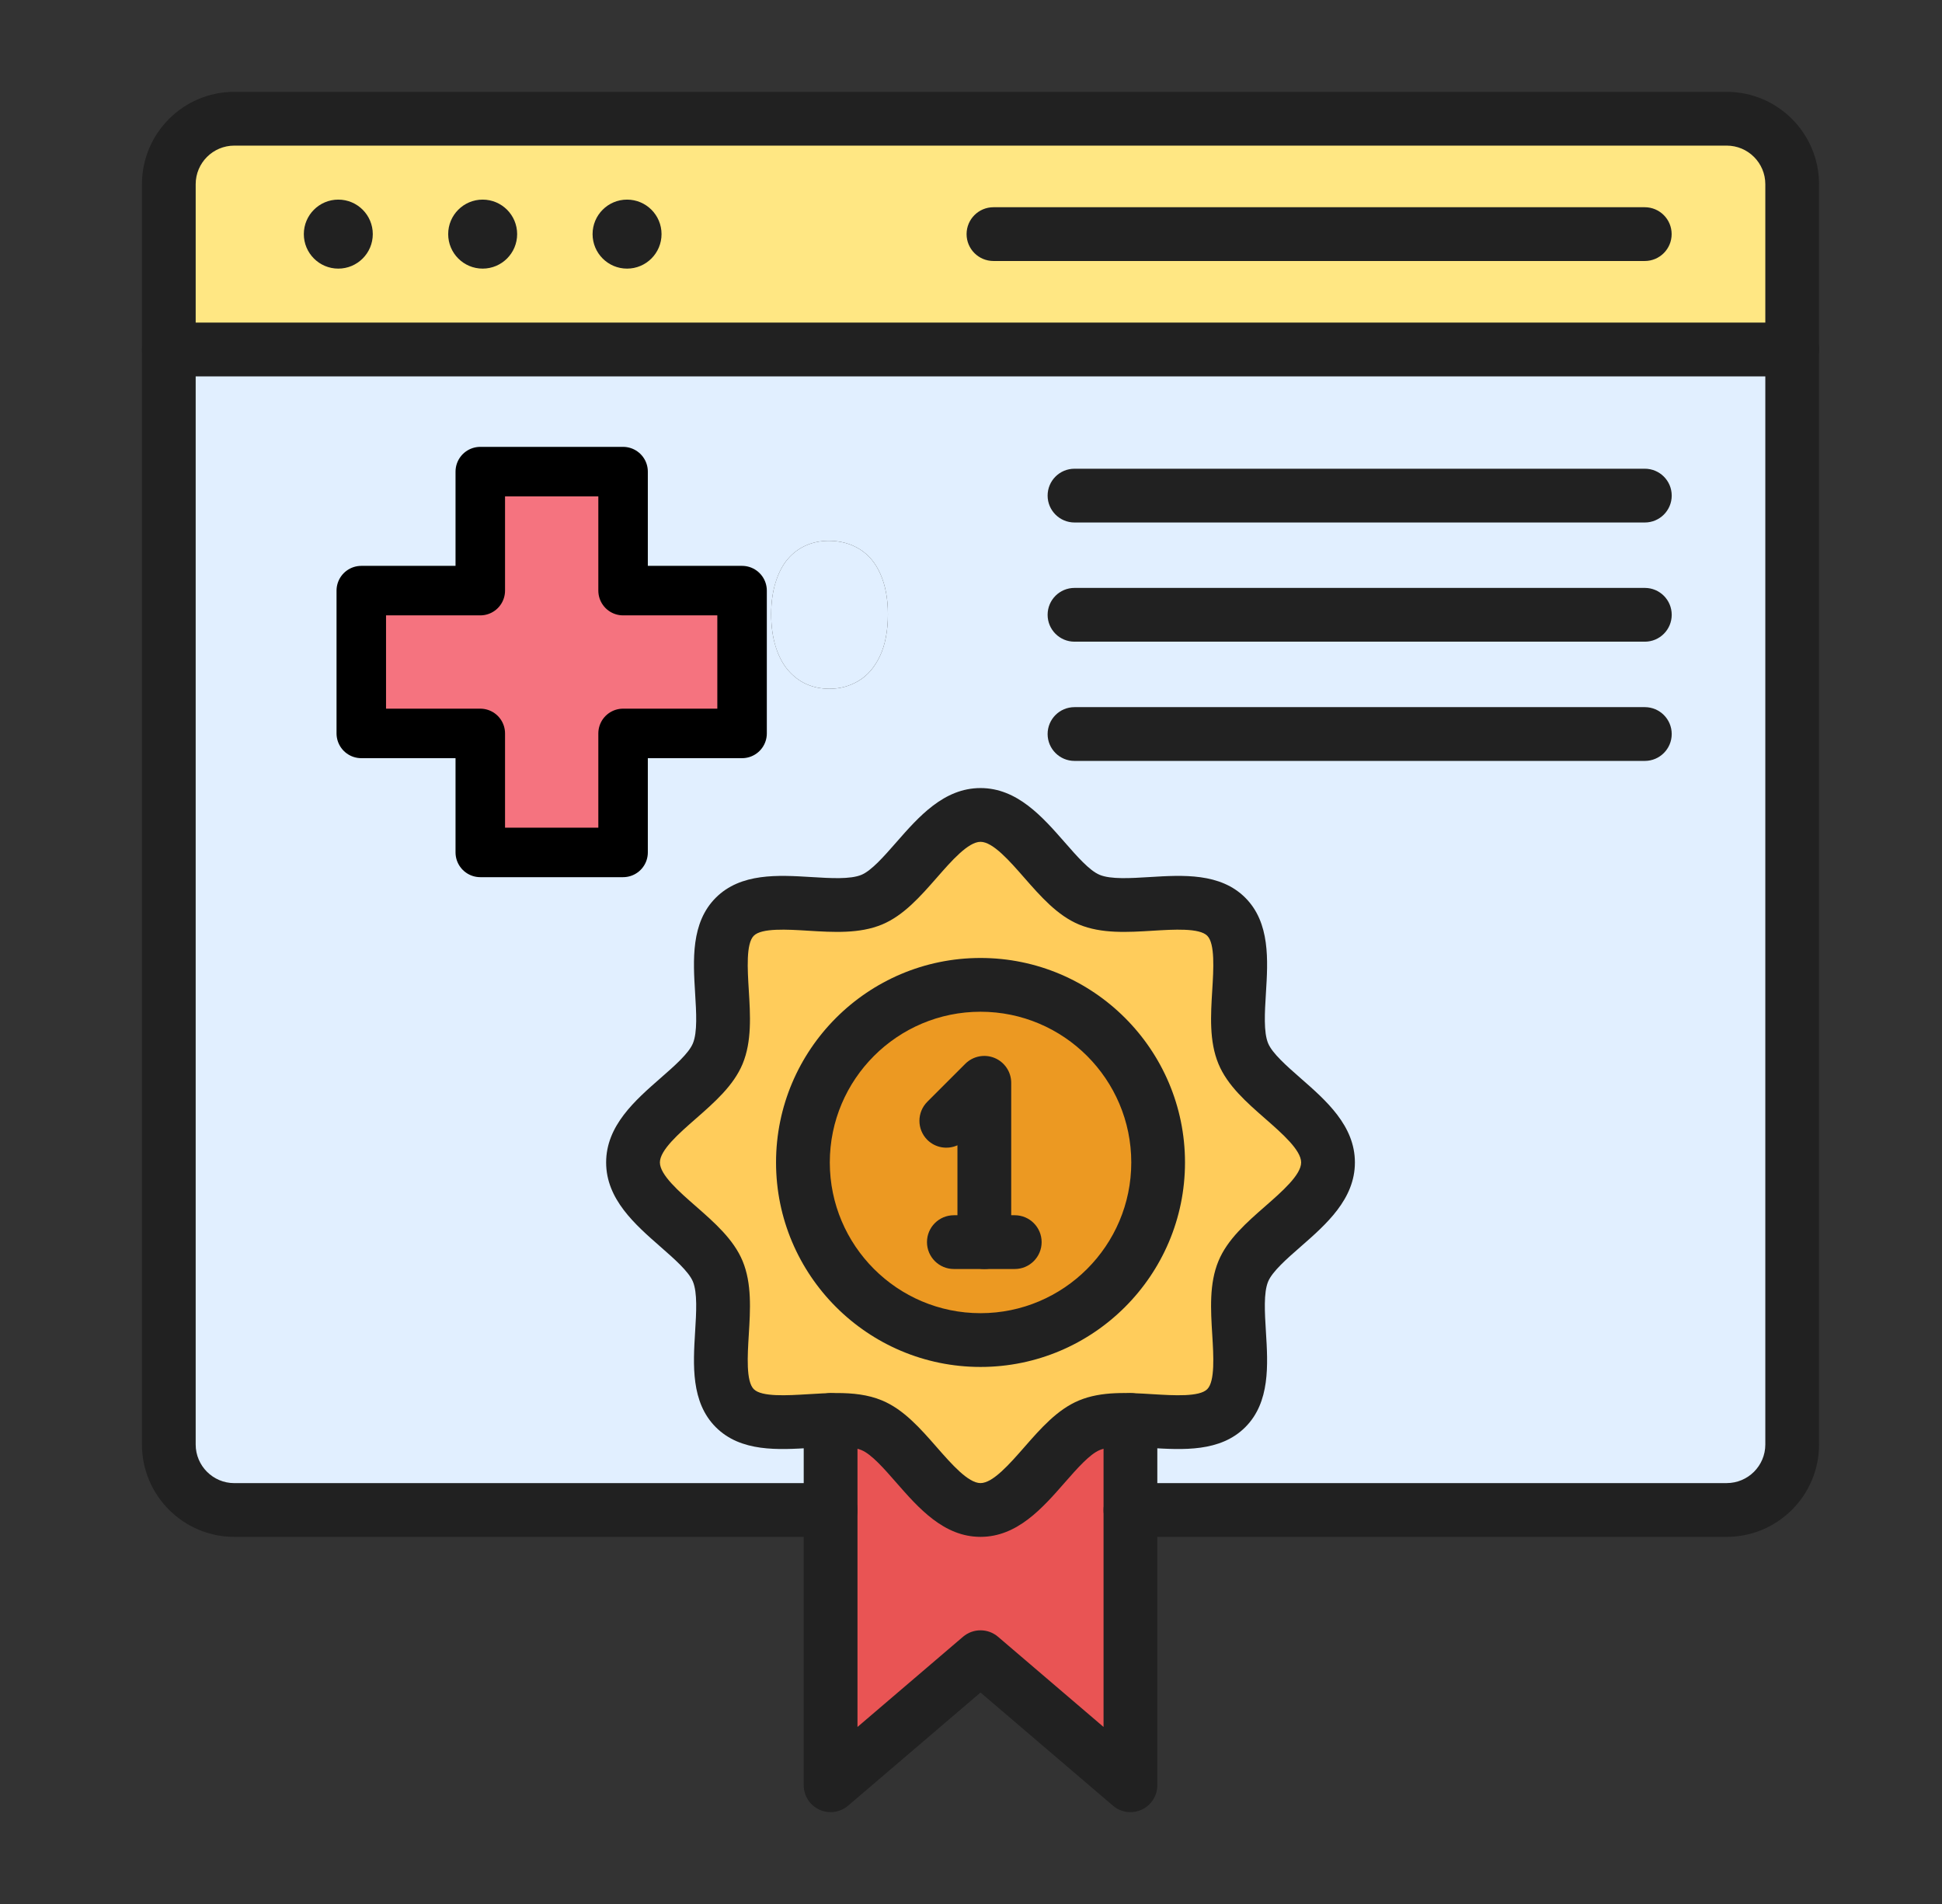 <svg width="51" height="50" viewBox="0 0 51 50" fill="none" xmlns="http://www.w3.org/2000/svg">
<rect x="0" y="0" width="51" height="50" fill="#333333" stroke="none"/>
<path d="M47.065 9.178V37.934C47.065 38.884 46.296 39.653 45.346 39.653H29.686V38.736V37.29C30.617 37.314 31.668 37.515 32.203 36.98C32.967 36.216 32.23 34.399 32.65 33.385C33.056 32.407 34.876 31.652 34.876 30.527C34.876 29.402 33.056 28.647 32.65 27.669C32.23 26.655 32.967 24.838 32.203 24.074C31.439 23.31 29.622 24.047 28.607 23.627C27.629 23.221 26.875 21.401 25.75 21.401C24.625 21.401 23.87 23.221 22.892 23.627C21.877 24.047 20.06 23.31 19.296 24.074C18.532 24.838 19.27 26.655 18.849 27.669C18.443 28.647 16.623 29.402 16.623 30.527C16.623 31.652 18.443 32.407 18.849 33.385C19.27 34.399 18.532 36.216 19.296 36.98C19.831 37.515 20.882 37.314 21.813 37.29V38.736V39.653H6.153C5.203 39.653 4.434 38.884 4.434 37.934V9.178H47.065ZM23.318 16.129C23.318 15.726 23.253 15.373 23.123 15.079C22.995 14.787 22.817 14.573 22.58 14.424C22.345 14.277 22.071 14.202 21.766 14.202C21.549 14.202 21.345 14.243 21.162 14.325C20.98 14.406 20.82 14.526 20.688 14.681C20.555 14.836 20.448 15.04 20.371 15.286C20.292 15.534 20.252 15.818 20.252 16.129C20.252 16.444 20.292 16.731 20.371 16.983C20.448 17.232 20.559 17.441 20.699 17.603C20.839 17.765 21.001 17.887 21.181 17.967C21.362 18.047 21.564 18.088 21.781 18.088C22.063 18.088 22.315 18.019 22.551 17.878C22.782 17.741 22.969 17.523 23.107 17.232C23.247 16.937 23.318 16.566 23.318 16.129Z" fill="#E1EFFF"/>
<path d="M29.686 43.064V46.882L25.749 43.519L21.812 46.882V43.064V39.653V38.736V37.29C22.211 37.279 22.587 37.301 22.891 37.428C23.87 37.833 24.624 39.653 25.749 39.653C26.874 39.653 27.629 37.833 28.607 37.428C28.911 37.301 29.288 37.279 29.686 37.29V38.736V39.653V43.064Z" fill="#E95454"/>
<path d="M25.749 35.191C28.326 35.191 30.414 33.103 30.414 30.527C30.414 27.951 28.326 25.863 25.749 25.863C23.173 25.863 21.085 27.951 21.085 30.527C21.085 33.103 23.173 35.191 25.749 35.191Z" fill="#EC9922"/>
<path d="M32.65 27.669C33.055 28.647 34.875 29.402 34.875 30.527C34.875 31.652 33.055 32.407 32.65 33.385C32.229 34.399 32.967 36.216 32.203 36.98C31.668 37.515 30.617 37.314 29.686 37.29C29.288 37.279 28.911 37.301 28.607 37.428C27.629 37.833 26.874 39.653 25.749 39.653C24.624 39.653 23.869 37.833 22.891 37.428C22.587 37.301 22.211 37.279 21.812 37.29C20.882 37.314 19.831 37.515 19.296 36.98C18.532 36.216 19.269 34.399 18.849 33.385C18.443 32.407 16.623 31.652 16.623 30.527C16.623 29.402 18.443 28.647 18.849 27.669C19.269 26.655 18.532 24.838 19.296 24.074C20.06 23.31 21.877 24.047 22.891 23.627C23.869 23.221 24.624 21.401 25.749 21.401C26.874 21.401 27.629 23.221 28.607 23.627C29.621 24.047 31.438 23.31 32.203 24.074C32.967 24.838 32.229 26.655 32.65 27.669ZM30.414 30.527C30.414 27.951 28.325 25.863 25.749 25.863C23.173 25.863 21.085 27.951 21.085 30.527C21.085 33.103 23.173 35.191 25.749 35.191C28.325 35.191 30.414 33.103 30.414 30.527Z" fill="#FFCC5B"/>
<path d="M23.123 15.079C23.253 15.373 23.318 15.726 23.318 16.129C23.318 16.566 23.247 16.937 23.107 17.232C22.969 17.523 22.781 17.741 22.55 17.878C22.315 18.019 22.063 18.088 21.781 18.088C21.564 18.088 21.362 18.047 21.181 17.967C21.001 17.887 20.839 17.765 20.699 17.603C20.559 17.441 20.448 17.232 20.37 16.983C20.292 16.731 20.252 16.444 20.252 16.129C20.252 15.818 20.292 15.534 20.37 15.286C20.448 15.04 20.555 14.836 20.688 14.681C20.82 14.526 20.979 14.406 21.162 14.325C21.345 14.243 21.548 14.202 21.765 14.202C22.071 14.202 22.345 14.277 22.58 14.424C22.817 14.573 22.995 14.787 23.123 15.079Z" fill="#E1EFFF"/>
<path d="M47.065 9.178L4.434 9.178V9.178V4.837C4.434 3.887 5.203 3.118 6.153 3.118H45.346C46.296 3.118 47.065 3.887 47.065 4.837V9.178Z" fill="#FFE783"/>
<path d="M45.346 40.359H29.687C29.297 40.359 28.981 40.043 28.981 39.653C28.981 39.264 29.297 38.947 29.687 38.947H45.346C45.905 38.947 46.36 38.493 46.36 37.934V4.837C46.36 4.278 45.905 3.824 45.346 3.824H6.153C5.594 3.824 5.139 4.278 5.139 4.837V37.934C5.139 38.493 5.594 38.948 6.153 38.948H21.812C22.202 38.948 22.518 39.264 22.518 39.654C22.518 40.043 22.202 40.359 21.812 40.359H6.153C4.815 40.359 3.728 39.272 3.728 37.934V4.837C3.728 3.5 4.815 2.412 6.153 2.412H45.346C46.683 2.412 47.771 3.5 47.771 4.837V37.934C47.771 39.272 46.684 40.359 45.346 40.359Z" fill="#212121"/>
<path d="M47.065 9.884H4.433C4.044 9.884 3.728 9.568 3.728 9.178C3.728 8.788 4.044 8.472 4.433 8.472H47.065C47.455 8.472 47.771 8.788 47.771 9.178C47.771 9.568 47.455 9.884 47.065 9.884Z" fill="#212121"/>
<path d="M43.194 6.854H26.09C25.7 6.854 25.384 6.538 25.384 6.148C25.384 5.758 25.7 5.442 26.09 5.442H43.194C43.584 5.442 43.9 5.758 43.9 6.148C43.9 6.538 43.584 6.854 43.194 6.854Z" fill="#212121"/>
<path d="M8.884 7.054C9.385 7.054 9.79 6.648 9.79 6.148C9.79 5.648 9.385 5.242 8.884 5.242C8.384 5.242 7.979 5.648 7.979 6.148C7.979 6.648 8.384 7.054 8.884 7.054Z" fill="#212121"/>
<path d="M12.675 7.054C13.176 7.054 13.581 6.648 13.581 6.148C13.581 5.648 13.176 5.242 12.675 5.242C12.175 5.242 11.77 5.648 11.77 6.148C11.77 6.648 12.175 7.054 12.675 7.054Z" fill="#212121"/>
<path d="M16.467 7.054C16.968 7.054 17.373 6.648 17.373 6.148C17.373 5.648 16.968 5.242 16.467 5.242C15.967 5.242 15.562 5.648 15.562 6.148C15.562 6.648 15.967 7.054 16.467 7.054Z" fill="#212121"/>
<path d="M25.75 40.359C24.785 40.359 24.122 39.602 23.537 38.933C23.217 38.567 22.887 38.189 22.622 38.08C22.331 37.959 21.81 37.991 21.307 38.022C20.438 38.075 19.454 38.136 18.798 37.479C18.142 36.823 18.202 35.839 18.255 34.97C18.286 34.467 18.318 33.947 18.197 33.656C18.087 33.391 17.709 33.06 17.344 32.74C16.676 32.155 15.918 31.492 15.918 30.527C15.918 29.562 16.676 28.899 17.344 28.314C17.71 27.994 18.088 27.664 18.197 27.398C18.318 27.108 18.286 26.587 18.255 26.084C18.202 25.215 18.141 24.231 18.798 23.575C19.454 22.919 20.438 22.979 21.307 23.032C21.81 23.063 22.331 23.095 22.622 22.974C22.887 22.864 23.217 22.486 23.537 22.121C24.122 21.453 24.785 20.695 25.75 20.695C26.715 20.695 27.378 21.453 27.963 22.121C28.283 22.487 28.613 22.865 28.879 22.974C29.169 23.095 29.69 23.063 30.193 23.032C31.062 22.979 32.046 22.918 32.703 23.575C33.359 24.231 33.299 25.216 33.245 26.084C33.214 26.587 33.182 27.108 33.303 27.398C33.413 27.663 33.791 27.994 34.156 28.314C34.825 28.899 35.582 29.562 35.582 30.527C35.582 31.492 34.825 32.155 34.156 32.74C33.791 33.059 33.413 33.39 33.303 33.655C33.182 33.946 33.214 34.467 33.245 34.97C33.299 35.839 33.359 36.823 32.703 37.479C32.046 38.136 31.062 38.075 30.193 38.022C29.69 37.991 29.169 37.959 28.879 38.08C28.614 38.19 28.283 38.568 27.963 38.933C27.378 39.602 26.715 40.359 25.75 40.359ZM21.981 36.582C22.392 36.582 22.795 36.623 23.162 36.776C23.732 37.012 24.173 37.516 24.6 38.004C24.987 38.446 25.426 38.947 25.75 38.947C26.074 38.947 26.513 38.446 26.9 38.004C27.327 37.516 27.768 37.012 28.338 36.776C28.93 36.53 29.616 36.572 30.28 36.613C30.822 36.646 31.498 36.688 31.704 36.481C31.911 36.275 31.869 35.599 31.836 35.057C31.795 34.393 31.753 33.707 31.999 33.115C32.235 32.545 32.739 32.104 33.227 31.677C33.669 31.29 34.17 30.852 34.17 30.527C34.17 30.203 33.669 29.764 33.227 29.377C32.739 28.95 32.235 28.509 31.999 27.939C31.753 27.347 31.795 26.661 31.836 25.997C31.869 25.455 31.911 24.779 31.704 24.573C31.498 24.366 30.822 24.408 30.28 24.441C29.616 24.482 28.93 24.524 28.338 24.279C27.768 24.042 27.327 23.538 26.9 23.051C26.513 22.608 26.074 22.107 25.75 22.107C25.426 22.107 24.987 22.608 24.6 23.051C24.173 23.538 23.732 24.042 23.162 24.279C22.57 24.524 21.884 24.482 21.22 24.441C20.678 24.408 20.002 24.366 19.796 24.573C19.589 24.779 19.631 25.455 19.664 25.997C19.705 26.661 19.747 27.347 19.502 27.939C19.265 28.509 18.761 28.95 18.274 29.377C17.831 29.764 17.33 30.203 17.33 30.527C17.33 30.852 17.831 31.29 18.274 31.677C18.761 32.104 19.265 32.545 19.502 33.115C19.747 33.707 19.705 34.393 19.664 35.057C19.631 35.599 19.589 36.275 19.796 36.481C20.002 36.688 20.678 36.646 21.22 36.613C21.473 36.597 21.728 36.582 21.981 36.582Z" fill="#212121"/>
<path d="M25.75 35.897C22.789 35.897 20.38 33.488 20.38 30.527C20.38 27.566 22.789 25.157 25.75 25.157C28.711 25.157 31.12 27.566 31.12 30.527C31.12 33.488 28.711 35.897 25.75 35.897ZM25.75 26.569C23.567 26.569 21.792 28.344 21.792 30.527C21.792 32.71 23.567 34.485 25.75 34.485C27.933 34.485 29.709 32.709 29.709 30.527C29.709 28.344 27.933 26.569 25.75 26.569Z" fill="#212121"/>
<path d="M25.85 33.325C25.46 33.325 25.144 33.008 25.144 32.619V30.076C24.883 30.194 24.566 30.146 24.352 29.933C24.077 29.657 24.077 29.21 24.352 28.934L25.35 27.936C25.552 27.734 25.856 27.674 26.12 27.783C26.384 27.893 26.556 28.15 26.556 28.435V32.619C26.555 33.009 26.239 33.325 25.85 33.325Z" fill="#212121"/>
<path d="M26.65 33.325H25.05C24.66 33.325 24.344 33.008 24.344 32.619C24.344 32.229 24.66 31.913 25.05 31.913H26.65C27.039 31.913 27.355 32.229 27.355 32.619C27.355 33.008 27.039 33.325 26.65 33.325Z" fill="#212121"/>
<path d="M21.813 47.588C21.713 47.588 21.612 47.567 21.518 47.523C21.267 47.408 21.107 47.158 21.107 46.882V37.29C21.107 36.9 21.424 36.584 21.813 36.584C22.203 36.584 22.519 36.9 22.519 37.29V45.351L25.291 42.982C25.556 42.757 25.945 42.757 26.209 42.982L28.981 45.351V37.29C28.981 36.9 29.297 36.584 29.687 36.584C30.077 36.584 30.393 36.9 30.393 37.29V46.882C30.393 47.158 30.233 47.408 29.983 47.523C29.732 47.639 29.438 47.598 29.229 47.419L25.75 44.447L22.272 47.419C22.141 47.53 21.978 47.588 21.813 47.588Z" fill="#212121"/>
<path d="M43.196 13.721H28.218C27.828 13.721 27.512 13.404 27.512 13.015C27.512 12.625 27.828 12.309 28.218 12.309H43.196C43.586 12.309 43.902 12.625 43.902 13.015C43.902 13.404 43.586 13.721 43.196 13.721Z" fill="#212121"/>
<path d="M43.196 16.851H28.218C27.828 16.851 27.512 16.535 27.512 16.145C27.512 15.755 27.828 15.439 28.218 15.439H43.196C43.586 15.439 43.902 15.755 43.902 16.145C43.902 16.535 43.586 16.851 43.196 16.851Z" fill="#212121"/>
<path d="M43.196 19.982H28.218C27.828 19.982 27.512 19.665 27.512 19.276C27.512 18.886 27.828 18.57 28.218 18.57H43.196C43.586 18.57 43.902 18.886 43.902 19.276C43.902 19.665 43.586 19.982 43.196 19.982Z" fill="#212121"/>
<path d="M19.488 15.51H16.363V12.385H12.613V15.51H9.488V19.26H12.613V22.385H16.363V19.26H19.488V15.51Z" fill="#F5737F"/>
<path d="M19.488 15.51H16.363V12.385H12.613V15.51H9.488V19.26H12.613V22.385H16.363V19.26H19.488V15.51Z" stroke="black" stroke-width="1.3" stroke-miterlimit="10" stroke-linecap="round" stroke-linejoin="round"/>
</svg>
